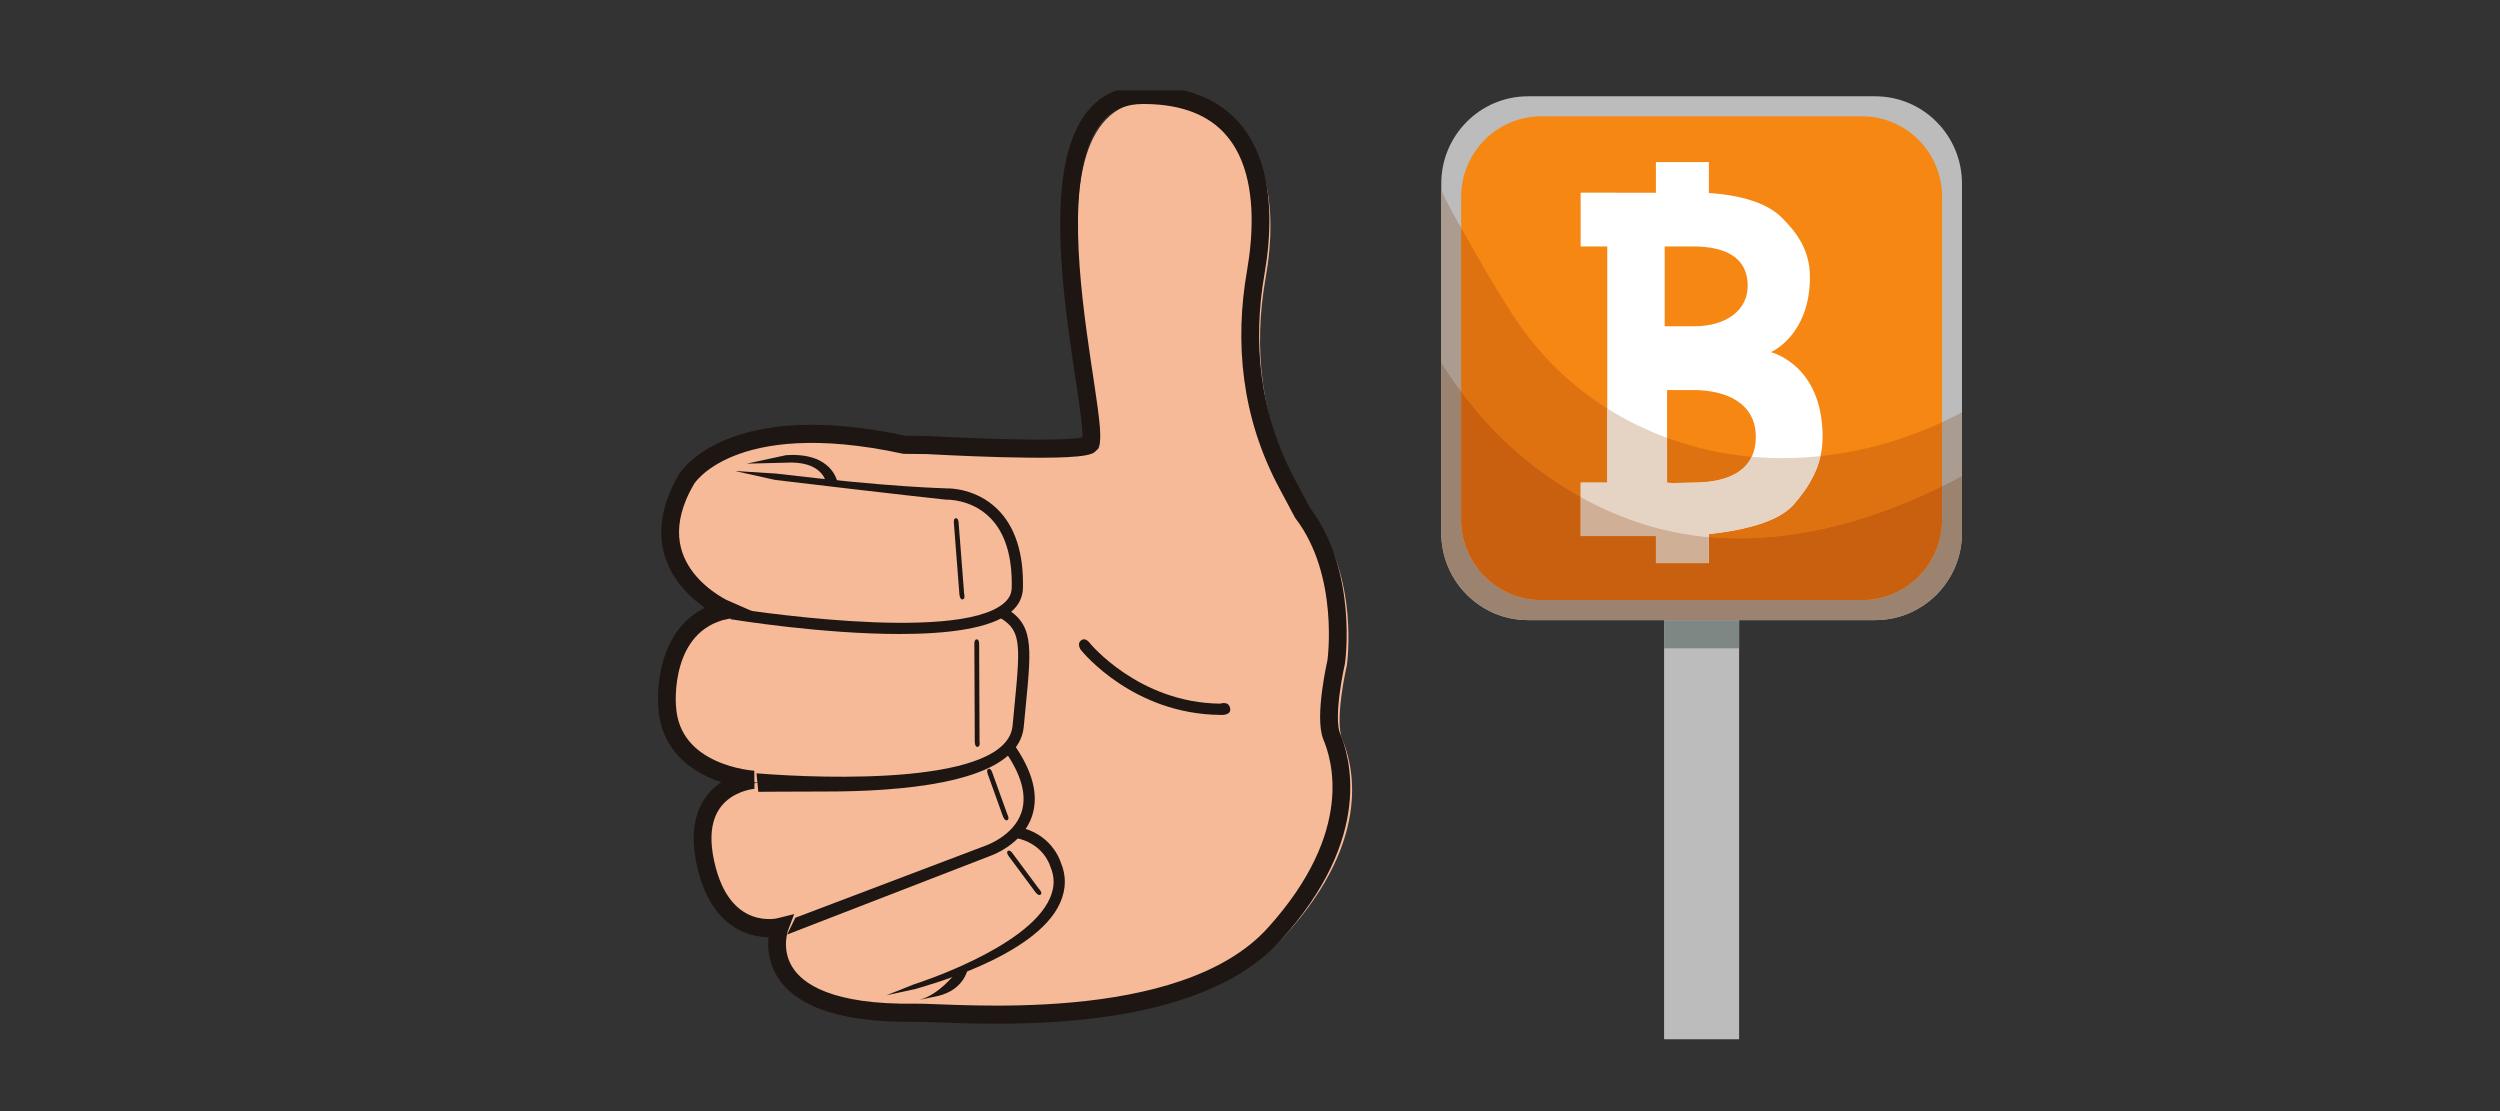 <svg xmlns="http://www.w3.org/2000/svg" xmlns:xlink="http://www.w3.org/1999/xlink" width="450" zoomAndPan="magnify" viewBox="0 0 337.5 150" height="200" preserveAspectRatio="xMidYMid meet" version="1.0"><rect x="0" y="0" width="337.5" height="150" fill="#333333" stroke="none"/><defs><clipPath id="fbcf759025"><path d="M 224 48 L 235 48 L 235 140.301 L 224 140.301 Z M 224 48 " clip-rule="nonzero"/></clipPath><clipPath id="9b19124323"><path d="M 194.539 13 L 264.934 13 L 264.934 84 L 194.539 84 Z M 194.539 13 " clip-rule="nonzero"/></clipPath><clipPath id="8902f8d85d"><path d="M 194.539 25 L 264.934 25 L 264.934 72 L 194.539 72 Z M 194.539 25 " clip-rule="nonzero"/></clipPath><clipPath id="65cfe3f063"><path d="M 194.539 48 L 264.934 48 L 264.934 84 L 194.539 84 Z M 194.539 48 " clip-rule="nonzero"/></clipPath><clipPath id="f1331e8988"><path d="M 86.043 12.207 L 187.145 12.207 L 187.145 140.266 L 86.043 140.266 Z M 86.043 12.207 " clip-rule="nonzero"/></clipPath></defs><g clip-path="url(#fbcf759025)"><path fill="#bdbcbc" d="M 224.652 140.328 L 234.781 140.328 L 234.781 48.355 L 224.652 48.355 Z M 224.652 140.328 " fill-opacity="1" fill-rule="nonzero"/></g><path fill="#7f8784" d="M 224.652 87.52 L 234.781 87.52 L 234.781 83.715 L 224.652 83.715 Z M 224.652 87.52 " fill-opacity="1" fill-rule="nonzero"/><g clip-path="url(#9b19124323)"><path fill="#bdbcbc" d="M 264.867 71.93 C 264.867 78.438 259.621 83.715 253.152 83.715 L 206.285 83.715 C 199.816 83.715 194.57 78.438 194.57 71.93 L 194.57 24.785 C 194.57 18.277 199.816 13 206.285 13 L 253.152 13 C 259.621 13 264.867 18.277 264.867 24.785 L 264.867 71.93 " fill-opacity="1" fill-rule="nonzero"/></g><path fill="#f68712" d="M 262.18 70.125 C 262.18 76.137 257.34 81.012 251.359 81.012 L 208.074 81.012 C 202.102 81.012 197.254 76.137 197.254 70.125 L 197.254 26.586 C 197.254 20.574 202.102 15.703 208.074 15.703 L 251.359 15.703 C 257.34 15.703 262.18 20.574 262.18 26.586 L 262.18 70.125 " fill-opacity="1" fill-rule="nonzero"/><path fill="#ffffff" d="M 230.699 27.887 L 223.547 27.887 L 223.547 21.883 L 230.699 21.883 L 230.699 27.887 M 230.699 76.02 L 223.547 76.02 L 223.547 70.016 L 230.699 70.016 L 230.699 76.02 M 225.055 65.145 C 225.883 65.289 227.098 65.145 228.609 65.145 C 232.992 65.145 237.035 63.734 237.035 58.973 C 237.035 54.504 233.188 52.656 228.562 52.656 L 225.055 52.656 L 225.055 65.145 M 224.734 44.047 L 228.668 44.047 C 233.254 44.047 235.941 41.727 235.941 38.586 C 235.941 34.77 232.953 33.27 228.57 33.27 L 224.734 33.27 L 224.734 44.047 M 213.387 26.008 L 227.855 26.027 C 227.855 26.027 236.648 25.523 240.512 29.348 C 242.621 31.43 244.34 33.809 244.34 37.395 C 244.34 45.328 239.062 47.543 239.062 47.543 C 239.062 47.543 246.051 49.188 246.051 58.977 C 246.051 62.902 244.262 65.676 242.152 68.113 C 238.461 72.371 226.215 72.371 226.215 72.371 L 213.387 72.371 L 213.387 65.145 L 216.98 65.145 L 216.98 33.27 L 213.387 33.27 L 213.387 26.008 " fill-opacity="1" fill-rule="nonzero"/><g clip-path="url(#8902f8d85d)"><path fill="#ab9c91" d="M 194.57 71.93 L 194.57 25.617 C 195.336 27.363 196.266 29.055 197.227 30.723 C 197.234 30.738 197.246 30.758 197.254 30.773 L 197.254 52.84 C 196.316 51.574 195.426 50.273 194.57 48.949 L 194.57 71.93 M 262.18 65.633 L 262.18 57 C 263.09 56.578 263.984 56.129 264.867 55.66 L 264.867 64.238 C 263.984 64.719 263.086 65.184 262.18 65.633 " fill-opacity="1" fill-rule="nonzero"/></g><path fill="#de7211" d="M 234.766 72.676 C 233.41 72.676 232.051 72.617 230.699 72.496 L 230.699 72.105 C 234.586 71.699 239.926 70.68 242.152 68.113 C 243.766 66.25 245.188 64.191 245.77 61.574 C 251.43 60.977 257 59.402 262.18 57 L 262.18 65.633 C 253.633 69.863 244.172 72.676 234.766 72.676 M 213.387 67.078 C 207.902 64.039 202.973 59.922 199.027 55.113 C 198.422 54.371 197.828 53.613 197.254 52.84 L 197.254 30.773 C 199.719 35.062 202.113 39.418 204.898 43.508 C 208.148 48.277 212.238 52.172 216.98 55.148 L 216.98 65.145 L 213.387 65.145 L 213.387 67.078 M 226.008 65.207 C 225.648 65.207 225.328 65.191 225.055 65.145 L 225.055 59.113 C 228.758 60.484 232.602 61.32 236.48 61.668 C 235.227 64.289 232.02 65.145 228.609 65.145 C 227.602 65.145 226.727 65.207 226.008 65.207 " fill-opacity="1" fill-rule="nonzero"/><path fill="#e5d3c3" d="M 230.699 72.496 C 227.754 72.23 224.828 71.668 221.949 70.766 C 218.996 69.836 216.121 68.594 213.387 67.078 L 213.387 65.145 L 216.98 65.145 L 216.98 55.148 C 219.461 56.707 222.117 58.012 224.926 59.066 C 224.969 59.082 225.012 59.098 225.055 59.113 L 225.055 65.145 C 225.328 65.191 225.648 65.207 226.008 65.207 C 226.727 65.207 227.602 65.145 228.609 65.145 C 232.02 65.145 235.227 64.289 236.48 61.668 C 237.859 61.789 239.242 61.848 240.625 61.848 C 242.344 61.848 244.062 61.758 245.77 61.574 C 245.188 64.191 243.766 66.25 242.152 68.113 C 239.926 70.68 234.586 71.699 230.699 72.105 L 230.699 72.496 " fill-opacity="1" fill-rule="nonzero"/><g clip-path="url(#65cfe3f063)"><path fill="#9b8370" d="M 253.152 83.715 L 206.285 83.715 C 199.816 83.715 194.57 78.438 194.57 71.93 L 194.57 48.949 C 195.426 50.273 196.316 51.574 197.254 52.84 L 197.254 70.125 C 197.254 76.137 202.102 81.012 208.074 81.012 L 251.359 81.012 C 257.34 81.012 262.18 76.137 262.18 70.125 L 262.18 65.633 C 263.086 65.184 263.984 64.719 264.867 64.238 L 264.867 71.93 C 264.867 78.438 259.621 83.715 253.152 83.715 " fill-opacity="1" fill-rule="nonzero"/></g><path fill="#c86010" d="M 251.359 81.012 L 208.074 81.012 C 202.102 81.012 197.254 76.137 197.254 70.125 L 197.254 52.84 C 197.828 53.613 198.422 54.371 199.027 55.113 C 202.973 59.922 207.902 64.039 213.387 67.078 L 213.387 72.371 L 223.547 72.371 L 223.547 76.02 L 230.699 76.02 L 230.699 72.496 C 232.051 72.617 233.41 72.676 234.766 72.676 C 244.172 72.676 253.633 69.863 262.18 65.633 L 262.18 70.125 C 262.18 76.137 257.34 81.012 251.359 81.012 " fill-opacity="1" fill-rule="nonzero"/><path fill="#cfb097" d="M 230.699 76.02 L 223.547 76.02 L 223.547 72.371 L 213.387 72.371 L 213.387 67.078 C 216.121 68.594 218.996 69.836 221.949 70.766 C 224.828 71.668 227.754 72.23 230.699 72.496 L 230.699 76.02 " fill-opacity="1" fill-rule="nonzero"/><path fill="#f6ba99" d="M 126.066 60.691 C 126.066 60.691 145.625 61.797 148.148 60.691 C 150.672 59.59 136.523 13.703 155.469 13.664 C 172.254 13.629 172.5 28.254 170.859 37.516 C 169.223 46.777 170.07 56.605 175.152 65.934 L 177.25 69.812 C 183.559 77.969 181.824 89.836 181.824 89.836 C 181.824 89.836 180.109 97.207 181.219 99.844 C 182.332 102.484 185.863 112.832 173.348 126.43 C 160.832 140.027 129.582 136.875 124.5 136.953 C 101.449 137.309 105.992 125.449 105.992 125.449 C 105.992 125.449 98.715 127.266 96.129 117.879 C 92.941 106.316 102.461 105.66 102.461 105.66 C 102.461 105.66 91.145 105.039 90.641 95.781 C 90.641 95.781 89.633 84.742 98.715 82.84 C 98.715 82.84 86.055 77.449 93.289 65.27 C 93.289 65.27 99.16 55.586 122.977 60.66 L 126.566 60.699 " fill-opacity="1" fill-rule="nonzero"/><g clip-path="url(#f1331e8988)"><path stroke-linecap="butt" transform="matrix(0.05, 0, 0, -0.051, 28.654, 184.303)" fill="none" stroke-linejoin="miter" d="M 1929.945 2435.798 C 1929.945 2435.798 2317.44 2414.014 2367.434 2435.798 C 2417.429 2457.504 2137.12 3361.71 2512.465 3362.48 C 2845.012 3363.173 2849.888 3074.985 2817.384 2892.481 C 2784.957 2709.977 2801.751 2516.312 2902.436 2332.499 L 2943.995 2256.065 C 3068.981 2095.344 3034.62 1861.499 3034.62 1861.499 C 3034.62 1861.499 3000.645 1716.25 3022.624 1664.293 C 3044.681 1612.259 3114.642 1408.357 2866.682 1140.413 C 2618.722 872.468 1999.596 934.586 1898.911 933.046 C 1442.228 926.042 1532.234 1159.733 1532.234 1159.733 C 1532.234 1159.733 1388.055 1123.94 1336.822 1308.907 C 1273.671 1536.749 1462.273 1549.68 1462.273 1549.68 C 1462.273 1549.68 1238.072 1561.919 1228.088 1744.346 C 1228.088 1744.346 1208.121 1961.873 1388.055 1999.359 C 1388.055 1999.359 1137.232 2105.582 1280.559 2345.585 C 1280.559 2345.585 1396.877 2536.402 1868.729 2436.413 L 1939.851 2435.644 " stroke="#1e1613" stroke-width="47.986" stroke-opacity="1" stroke-miterlimit="10"/></g><path fill="#1e1613" d="M 123.586 133.512 L 119.676 134.359 L 123.336 132.902 C 123.484 132.848 138.777 128.039 141.746 121.238 C 142.383 119.781 142.402 118.402 141.809 117.023 L 141.77 116.926 C 141.734 116.801 140.82 113.793 137.016 113.105 L 137.285 111.605 C 141.797 112.422 143.055 115.949 143.215 116.457 C 143.957 118.211 143.934 120.023 143.133 121.848 C 139.898 129.258 124.23 133.289 123.586 133.512 " fill-opacity="1" fill-rule="nonzero"/><path fill="#1e1613" d="M 121.441 85.59 C 111.016 85.59 99.371 83.715 98.594 83.59 L 98.84 82.086 C 99.137 82.137 128.945 86.93 135.48 81.469 C 136.203 80.867 136.562 80.18 136.582 79.363 C 136.68 75.086 135.676 71.879 133.602 69.836 C 131.074 67.344 127.816 67.457 127.781 67.457 L 127.734 67.457 L 127.684 67.453 C 127.602 67.445 121.398 66.789 104.66 64.793 L 99.215 63.586 L 104.703 63.926 C 120.809 65.844 127.105 65.875 127.77 65.93 C 128.273 65.918 131.828 65.953 134.66 68.746 C 137.047 71.098 138.203 74.684 138.098 79.398 C 138.066 80.66 137.512 81.754 136.449 82.641 C 133.766 84.883 127.832 85.59 121.441 85.59 " fill-opacity="1" fill-rule="nonzero"/><path fill="#1e1613" d="M 111.562 65.328 C 111.551 65.215 111.18 62.129 105.969 62.465 L 100.809 62.594 L 106.109 61.449 C 112.379 61.027 113.059 65.039 113.07 65.203 L 111.562 65.312 L 112.316 65.258 L 111.562 65.328 " fill-opacity="1" fill-rule="nonzero"/><path fill="#1e1613" d="M 111.508 106.855 C 106.008 106.855 102.43 106.902 102.371 106.895 L 102.125 104.398 C 111.566 105.16 135.957 105.984 136.699 97.961 C 136.793 96.969 136.883 96.047 136.965 95.188 C 137.805 86.59 137.859 84.914 134.594 83.18 L 135.301 81.832 C 139.566 84.102 139.293 86.934 138.473 95.336 C 138.391 96.191 138.301 97.113 138.207 98.102 C 137.762 102.895 131.402 105.758 119.305 106.602 C 116.621 106.793 113.941 106.855 111.508 106.855 " fill-opacity="1" fill-rule="nonzero"/><path fill="#1e1613" d="M 106.266 126.16 L 107.371 123.895 L 132.961 114.195 C 133.039 114.168 136.84 112.895 137.902 109.648 C 138.66 107.328 137.875 104.512 135.57 101.277 L 136.805 100.391 C 139.406 104.047 140.258 107.328 139.336 110.137 C 138.027 114.117 133.652 115.57 133.469 115.629 L 106.266 126.16 " fill-opacity="1" fill-rule="nonzero"/><path fill="#1e1613" d="M 126.699 134.441 L 124.07 134.992 C 126.746 134.32 128.918 131.48 128.953 131.395 L 130.652 130.809 C 130.609 130.922 130.148 133.578 126.699 134.441 " fill-opacity="1" fill-rule="nonzero"/><path fill="#1e1613" d="M 130.156 80.129 C 130.156 80.129 130.348 80.855 129.961 80.922 C 129.574 80.992 129.52 80.234 129.52 80.234 L 128.785 70.773 C 128.785 70.773 128.656 69.988 129.035 69.953 C 129.418 69.918 129.422 70.668 129.422 70.668 L 130.156 80.129 " fill-opacity="1" fill-rule="nonzero"/><path fill="#1e1613" d="M 132.238 100.055 C 132.238 100.055 132.371 100.793 131.98 100.832 C 131.586 100.871 131.594 100.109 131.594 100.109 L 131.539 87.102 C 131.539 87.102 131.469 86.312 131.852 86.309 C 132.234 86.301 132.184 87.047 132.184 87.047 L 132.238 100.055 " fill-opacity="1" fill-rule="nonzero"/><path fill="#1e1613" d="M 135.977 109.906 C 135.977 109.906 136.344 110.555 135.988 110.723 C 135.633 110.891 135.383 110.172 135.383 110.172 L 133.402 104.652 C 133.402 104.652 133.078 103.93 133.438 103.797 C 133.793 103.664 133.992 104.387 133.992 104.387 L 135.977 109.906 " fill-opacity="1" fill-rule="nonzero"/><path fill="#1e1613" d="M 140.246 119.984 C 140.246 119.984 140.789 120.5 140.492 120.766 C 140.199 121.027 139.758 120.41 139.758 120.41 L 136.27 115.707 C 136.27 115.707 135.754 115.105 136.059 114.879 C 136.363 114.648 136.758 115.281 136.758 115.281 L 140.246 119.984 " fill-opacity="1" fill-rule="nonzero"/><path fill="#1e1613" d="M 164.75 94.992 C 164.75 94.992 165.871 94.578 166.066 95.621 C 166.266 96.66 164.734 96.512 164.734 96.512 C 153 96.402 146.199 88.094 145.914 87.738 C 145.914 87.738 145.332 86.926 145.938 86.457 C 146.539 85.988 147.094 86.781 147.094 86.781 C 147.156 86.863 153.746 94.891 164.75 94.992 " fill-opacity="1" fill-rule="nonzero"/></svg>